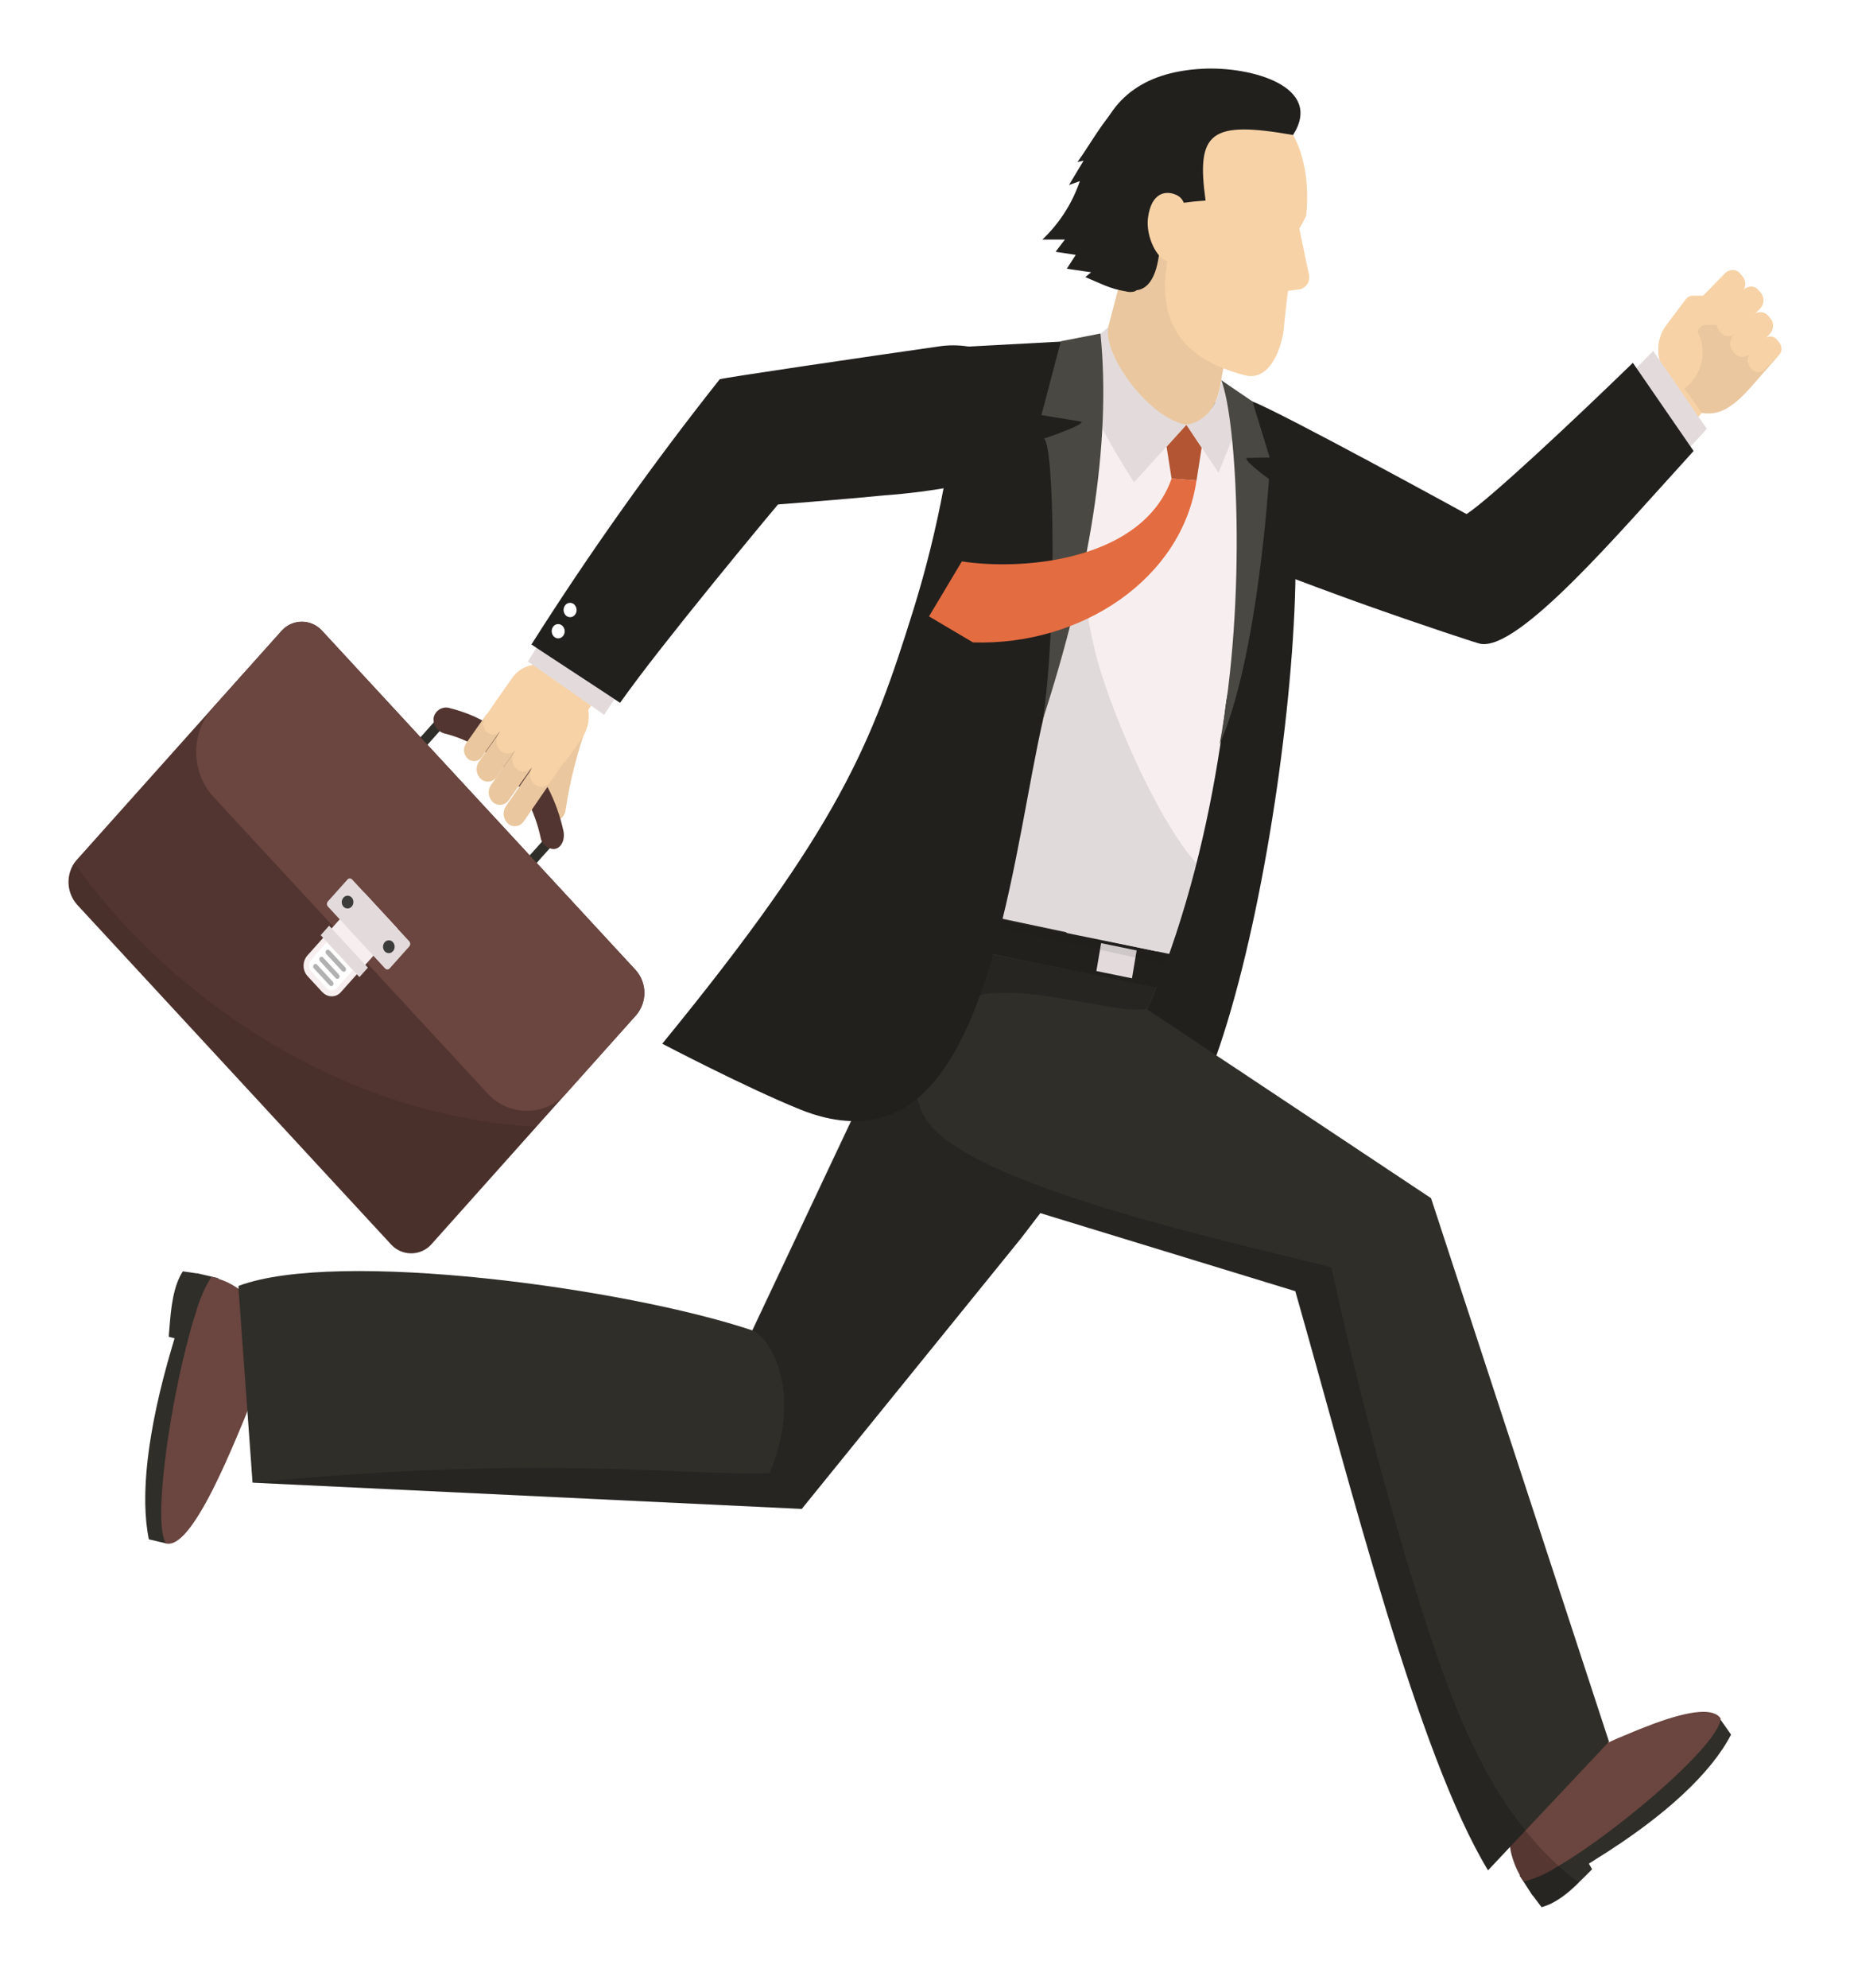 <svg width="108" height="116" viewBox="0 0 108 116" fill="none" xmlns="http://www.w3.org/2000/svg">
<g filter="url(#filter0_d)">
<path d="M33.886 37.279C34.073 37.368 34.218 37.526 34.289 37.72C34.361 37.915 34.353 38.129 34.269 38.318C33.691 39.918 33.273 41.571 33.02 43.253C32.998 43.449 32.901 43.628 32.748 43.752C32.596 43.877 32.401 43.937 32.205 43.92C32.108 43.903 32.016 43.866 31.933 43.813C31.85 43.759 31.779 43.69 31.723 43.609C31.666 43.528 31.627 43.437 31.606 43.34C31.586 43.244 31.584 43.144 31.602 43.048C31.602 43.048 31.602 43.048 31.602 43.023C31.861 41.265 32.29 39.536 32.882 37.86C32.94 37.651 33.077 37.473 33.265 37.364C33.453 37.255 33.676 37.225 33.886 37.279Z" fill="#EAC79E"/>
<path d="M24.394 40.084C24.348 40.151 24.276 40.197 24.196 40.212C24.115 40.226 24.032 40.208 23.965 40.161L23.94 40.144C23.887 40.069 23.861 39.977 23.87 39.885C23.878 39.794 23.92 39.708 23.986 39.644L25.497 37.953C25.544 37.886 25.615 37.841 25.695 37.826C25.776 37.812 25.858 37.829 25.926 37.875L25.951 37.896C26.004 37.97 26.029 38.062 26.021 38.153C26.012 38.244 25.971 38.329 25.904 38.392L24.394 40.084Z" fill="#2F2E29"/>
<path d="M30.776 46.969C30.753 47.002 30.724 47.031 30.691 47.052C30.657 47.074 30.619 47.089 30.58 47.097C30.54 47.104 30.5 47.103 30.46 47.095C30.421 47.086 30.384 47.07 30.351 47.047L30.322 47.026C30.27 46.951 30.245 46.86 30.254 46.769C30.262 46.678 30.303 46.593 30.368 46.529L31.882 44.838C31.904 44.805 31.933 44.776 31.966 44.754C32 44.732 32.037 44.717 32.076 44.709C32.116 44.702 32.156 44.702 32.195 44.71C32.234 44.718 32.271 44.734 32.304 44.757L32.333 44.778C32.387 44.853 32.413 44.944 32.404 45.037C32.396 45.129 32.354 45.214 32.287 45.278L30.776 46.969Z" fill="#2F2E29"/>
<path d="M37.133 55.234L33.123 59.719L31.326 61.726L25.21 68.572C24.936 68.891 24.548 69.089 24.129 69.122C23.711 69.155 23.296 69.022 22.976 68.75C22.919 68.7 22.866 68.647 22.813 68.59L4.507 48.791C4.212 48.46 4.035 48.04 4.005 47.597C3.974 47.154 4.093 46.714 4.34 46.345C4.386 46.285 4.432 46.224 4.486 46.164L12.378 37.339L12.399 37.315L16.417 32.829C16.551 32.671 16.715 32.541 16.9 32.446C17.085 32.351 17.287 32.294 17.494 32.277C17.701 32.26 17.91 32.284 18.108 32.348C18.305 32.412 18.488 32.514 18.647 32.649C18.703 32.696 18.757 32.747 18.806 32.801L24.55 39.016L24.958 39.456L30.915 45.898L31.326 46.338L37.112 52.599C37.435 52.961 37.615 53.428 37.619 53.913C37.623 54.398 37.45 54.867 37.133 55.234Z" fill="#523530"/>
<path d="M37.137 55.234L33.123 59.719C32.859 60.03 32.537 60.286 32.174 60.471C31.811 60.657 31.416 60.77 31.009 60.803C30.603 60.836 30.194 60.789 29.806 60.663C29.418 60.538 29.059 60.338 28.748 60.074C28.638 59.982 28.535 59.882 28.44 59.776L12.438 42.47C11.809 41.763 11.457 40.852 11.45 39.905C11.443 38.958 11.78 38.041 12.399 37.325L16.413 32.84C16.548 32.681 16.713 32.551 16.899 32.456C17.084 32.361 17.287 32.304 17.495 32.287C17.703 32.271 17.912 32.295 18.11 32.36C18.308 32.424 18.492 32.527 18.65 32.663C18.707 32.708 18.76 32.759 18.806 32.815L37.116 52.614C37.434 52.975 37.611 53.439 37.615 53.92C37.619 54.401 37.449 54.868 37.137 55.234Z" fill="#6B453F"/>
<path d="M18.813 53.883L17.948 52.947C17.802 52.781 17.722 52.567 17.722 52.346C17.722 52.125 17.802 51.911 17.948 51.745L21.246 48.058L23.213 50.185L19.913 53.872C19.852 53.947 19.777 54.008 19.692 54.051C19.607 54.096 19.514 54.122 19.419 54.129C19.323 54.136 19.227 54.124 19.137 54.094C19.046 54.063 18.963 54.014 18.891 53.95L18.813 53.883Z" fill="#F7EFEF"/>
<path d="M18.721 50.564L19.214 50.011L21.476 52.458L20.983 53.011L18.721 50.564Z" fill="#E3DBDB"/>
<path d="M19.143 48.593L20.281 47.32C20.296 47.302 20.315 47.286 20.336 47.275C20.357 47.264 20.38 47.257 20.404 47.255C20.427 47.252 20.451 47.255 20.474 47.262C20.497 47.269 20.518 47.28 20.537 47.295L20.558 47.316L23.891 50.922C23.927 50.964 23.948 51.018 23.948 51.073C23.948 51.129 23.927 51.182 23.891 51.224L22.753 52.497C22.737 52.515 22.719 52.53 22.698 52.542C22.677 52.553 22.654 52.56 22.63 52.562C22.606 52.565 22.582 52.562 22.559 52.555C22.537 52.548 22.516 52.537 22.497 52.522L22.476 52.5L19.143 48.894C19.106 48.853 19.086 48.799 19.086 48.744C19.086 48.688 19.106 48.634 19.143 48.593Z" fill="#E3DBDB"/>
<path d="M19.675 53.631C19.605 53.714 19.505 53.764 19.397 53.773C19.29 53.782 19.183 53.748 19.101 53.677C19.085 53.666 19.07 53.653 19.058 53.638L18.168 52.674C18.086 52.58 18.041 52.46 18.041 52.335C18.041 52.211 18.086 52.091 18.168 51.997L19.076 50.979L20.59 52.614L19.675 53.631Z" fill="white"/>
<path d="M22.94 51.5C22.885 51.564 22.807 51.603 22.723 51.61C22.638 51.617 22.555 51.59 22.49 51.536L22.458 51.504C22.395 51.431 22.36 51.337 22.36 51.24C22.36 51.143 22.395 51.049 22.458 50.976C22.485 50.944 22.519 50.917 22.556 50.898C22.593 50.88 22.634 50.868 22.676 50.865C22.718 50.861 22.76 50.866 22.8 50.879C22.84 50.892 22.877 50.913 22.909 50.94L22.937 50.972C23.002 51.045 23.037 51.138 23.038 51.236C23.039 51.333 23.004 51.427 22.94 51.5Z" fill="#3C3C3B"/>
<path d="M20.533 48.894C20.506 48.926 20.473 48.953 20.435 48.972C20.398 48.991 20.357 49.002 20.315 49.006C20.273 49.009 20.231 49.004 20.191 48.991C20.151 48.978 20.115 48.957 20.083 48.93L20.051 48.901C19.987 48.828 19.951 48.734 19.951 48.637C19.951 48.54 19.987 48.446 20.051 48.373C20.077 48.341 20.11 48.315 20.147 48.295C20.184 48.276 20.224 48.264 20.266 48.261C20.308 48.257 20.349 48.261 20.389 48.274C20.429 48.287 20.466 48.307 20.497 48.334L20.533 48.366C20.596 48.439 20.631 48.533 20.631 48.63C20.631 48.727 20.596 48.821 20.533 48.894Z" fill="#3C3C3B"/>
<path d="M20.161 52.663C20.136 52.687 20.103 52.7 20.069 52.7C20.034 52.7 20.001 52.687 19.976 52.663L19.047 51.663C19.022 51.633 19.008 51.595 19.008 51.555C19.008 51.516 19.022 51.477 19.047 51.447C19.059 51.435 19.074 51.425 19.089 51.418C19.105 51.411 19.122 51.408 19.14 51.408C19.157 51.408 19.174 51.411 19.19 51.418C19.206 51.425 19.22 51.435 19.232 51.447L20.157 52.447C20.183 52.477 20.197 52.516 20.197 52.555C20.197 52.595 20.183 52.633 20.157 52.663H20.161Z" fill="#B1B1B1"/>
<path d="M19.785 53.078C19.76 53.102 19.727 53.115 19.693 53.115C19.658 53.115 19.625 53.102 19.601 53.078L18.679 52.078C18.652 52.048 18.638 52.01 18.638 51.97C18.638 51.93 18.652 51.892 18.679 51.862C18.691 51.85 18.705 51.841 18.72 51.834C18.736 51.828 18.752 51.824 18.769 51.824C18.786 51.824 18.802 51.828 18.818 51.834C18.834 51.841 18.848 51.85 18.859 51.862L19.785 52.862C19.811 52.892 19.825 52.93 19.825 52.97C19.825 53.01 19.811 53.048 19.785 53.078Z" fill="#B1B1B1"/>
<path d="M19.43 53.496C19.406 53.521 19.373 53.535 19.338 53.535C19.304 53.535 19.27 53.521 19.246 53.496L18.32 52.497C18.294 52.467 18.279 52.429 18.279 52.389C18.279 52.349 18.294 52.31 18.32 52.28C18.345 52.256 18.378 52.243 18.413 52.243C18.447 52.243 18.48 52.256 18.505 52.28L19.43 53.28C19.456 53.31 19.47 53.349 19.47 53.388C19.47 53.428 19.456 53.466 19.43 53.496Z" fill="#B1B1B1"/>
<path d="M32.372 45.54C32.172 45.542 31.979 45.471 31.828 45.341C31.677 45.21 31.579 45.029 31.553 44.831C30.893 41.821 28.716 39.477 25.976 38.804C25.778 38.757 25.603 38.642 25.481 38.479C25.359 38.317 25.298 38.116 25.309 37.914C25.323 37.816 25.357 37.722 25.409 37.639C25.46 37.554 25.528 37.481 25.608 37.423C25.687 37.365 25.778 37.324 25.874 37.302C25.97 37.279 26.07 37.276 26.167 37.293C26.204 37.299 26.241 37.308 26.277 37.322C29.539 38.119 32.106 40.899 32.889 44.469C33.006 45.005 32.751 45.494 32.375 45.533L32.372 45.54Z" fill="#523530"/>
<path d="M30.599 35.793L32.755 32.727L35.811 35.322L33.655 38.389L30.599 35.793Z" fill="#F7D2A6"/>
<path d="M33.297 38.779C33.436 38.906 33.525 39.079 33.546 39.266C33.568 39.453 33.521 39.641 33.414 39.796L30.578 43.923C30.533 43.992 30.476 44.051 30.409 44.097C30.342 44.144 30.266 44.176 30.186 44.193C30.107 44.21 30.024 44.211 29.944 44.195C29.864 44.18 29.788 44.149 29.72 44.104L29.656 44.055C29.515 43.929 29.426 43.755 29.404 43.568C29.383 43.38 29.431 43.192 29.539 43.037L32.375 38.91C32.465 38.772 32.606 38.676 32.767 38.642C32.928 38.608 33.096 38.639 33.233 38.729C33.256 38.744 33.277 38.76 33.297 38.779Z" fill="#EAC79E"/>
<path d="M31.088 39.541C31.228 39.667 31.317 39.839 31.339 40.026C31.361 40.213 31.313 40.401 31.205 40.555L29.705 42.682C29.615 42.82 29.474 42.915 29.313 42.948C29.152 42.982 28.985 42.95 28.847 42.86C28.825 42.845 28.803 42.829 28.784 42.81C28.645 42.683 28.556 42.51 28.535 42.323C28.513 42.136 28.56 41.948 28.667 41.793L30.17 39.665C30.214 39.597 30.271 39.538 30.338 39.492C30.406 39.445 30.481 39.413 30.561 39.396C30.641 39.379 30.723 39.378 30.803 39.394C30.884 39.408 30.96 39.44 31.028 39.484L31.088 39.541Z" fill="#EAC79E"/>
<path d="M30.145 38.509C30.285 38.636 30.375 38.808 30.397 38.995C30.419 39.183 30.372 39.372 30.266 39.527L29.003 41.325C28.913 41.462 28.773 41.559 28.612 41.593C28.451 41.627 28.283 41.595 28.145 41.505L28.078 41.456C27.939 41.33 27.85 41.157 27.828 40.971C27.807 40.784 27.854 40.596 27.961 40.442L29.22 38.651C29.309 38.514 29.45 38.417 29.611 38.383C29.772 38.349 29.94 38.381 30.078 38.47C30.101 38.482 30.124 38.494 30.145 38.509Z" fill="#EAC79E"/>
<path d="M29.149 37.665C29.273 37.777 29.352 37.93 29.371 38.096C29.391 38.261 29.35 38.429 29.255 38.566L28.138 40.158C28.058 40.28 27.933 40.366 27.791 40.397C27.648 40.427 27.499 40.4 27.376 40.321L27.316 40.275C27.191 40.163 27.111 40.01 27.091 39.843C27.072 39.676 27.114 39.509 27.209 39.371L28.326 37.782C28.365 37.721 28.416 37.669 28.476 37.628C28.535 37.587 28.603 37.558 28.673 37.542C28.744 37.527 28.817 37.526 28.889 37.539C28.96 37.553 29.028 37.58 29.088 37.619L29.149 37.665Z" fill="#EAC79E"/>
<path d="M29.032 36.797L28.323 37.821C28.231 37.961 28.192 38.128 28.212 38.293C28.231 38.458 28.308 38.611 28.429 38.726C28.483 38.773 28.547 38.809 28.615 38.832C28.683 38.855 28.755 38.864 28.827 38.858C28.899 38.853 28.969 38.833 29.034 38.801C29.098 38.769 29.155 38.724 29.202 38.669L29.248 38.608L29.117 38.797C29.01 38.951 28.964 39.14 28.986 39.326C29.008 39.513 29.097 39.685 29.237 39.81C29.299 39.864 29.37 39.904 29.447 39.93C29.524 39.956 29.606 39.966 29.687 39.96C29.768 39.954 29.847 39.932 29.919 39.896C29.992 39.859 30.057 39.808 30.11 39.747L30.159 39.679L30.039 39.849C29.931 40.004 29.884 40.193 29.906 40.38C29.927 40.568 30.016 40.74 30.156 40.867C30.217 40.921 30.289 40.961 30.366 40.987C30.444 41.013 30.525 41.023 30.607 41.017C30.688 41.011 30.767 40.989 30.84 40.953C30.913 40.916 30.978 40.865 31.031 40.803L31.081 40.736C30.973 40.89 30.926 41.078 30.947 41.265C30.969 41.452 31.058 41.624 31.198 41.75C31.259 41.803 31.331 41.844 31.408 41.869C31.485 41.895 31.566 41.905 31.647 41.899C31.729 41.894 31.808 41.871 31.88 41.835C31.953 41.798 32.017 41.748 32.07 41.686C32.09 41.665 32.108 41.643 32.123 41.619L33.095 40.232L29.032 36.797Z" fill="#F7D2A6"/>
<path d="M32.574 35.226L33.613 36.088C34.026 36.458 34.289 36.966 34.355 37.517C34.42 38.068 34.282 38.624 33.967 39.08L32.996 40.459L28.901 36.981L29.872 35.598C30.137 35.194 30.552 34.911 31.025 34.812C31.498 34.713 31.991 34.806 32.397 35.07C32.446 35.127 32.51 35.173 32.574 35.226Z" fill="#F7D2A6"/>
<path opacity="0.1" d="M31.315 61.744L25.21 68.572C24.936 68.891 24.548 69.089 24.129 69.122C23.711 69.155 23.296 69.022 22.976 68.75C22.919 68.7 22.866 68.647 22.813 68.59L4.507 48.791C4.212 48.46 4.035 48.04 4.005 47.597C3.974 47.154 4.093 46.714 4.34 46.345C9.187 53.291 19.04 61.049 31.315 61.744Z" fill="black"/>
<path d="M11.467 74.44L11.343 74.405L10.953 74.298L10.212 74.089L9.857 73.997C9.857 73.823 9.882 73.642 9.893 73.472C9.985 72.263 10.12 71.033 10.673 70.178L11.485 70.296V72.501V72.88V74.391L11.467 74.44Z" fill="#2F2E29"/>
<path d="M9.715 86.056L8.691 85.815C8.177 83.35 8.581 79.521 10.034 74.614C10.084 74.44 10.137 74.26 10.191 74.089C10.279 73.799 10.371 73.504 10.463 73.21C10.765 72.267 11.105 71.299 11.477 70.292H11.52L12.35 70.487C12.38 70.493 12.409 70.5 12.438 70.508L12.74 70.579L12.431 72.15L12.329 72.668L12.013 74.284L9.715 86.056Z" fill="#2F2E29"/>
<path d="M12.339 70.498C11.954 71.12 11.659 71.793 11.46 72.497C11.283 73.036 11.105 73.642 10.939 74.302C10.939 74.359 10.907 74.415 10.893 74.472C9.786 78.816 8.942 85.031 9.701 86.056C10.41 86.222 11.322 85.07 12.424 82.907C12.527 82.694 12.637 82.475 12.75 82.237C12.828 82.074 12.91 81.904 12.992 81.726C13.073 81.549 13.204 81.269 13.311 81.017C13.385 80.858 13.46 80.684 13.534 80.514C13.64 80.276 13.74 80.032 13.85 79.776C13.96 79.521 14.101 79.181 14.229 78.872L14.633 77.858C15.289 76.202 15.484 74.912 15.399 73.912C15.373 73.355 15.216 72.812 14.94 72.327C14.665 71.842 14.279 71.429 13.814 71.122C13.478 70.898 13.111 70.724 12.726 70.604C12.619 70.565 12.52 70.54 12.431 70.515L12.339 70.498Z" fill="#6B453F"/>
<path d="M71.058 54.901L56.57 53.865L57.989 30.007L73.508 25.164L71.058 54.901Z" fill="#F7EFEF"/>
<path d="M61.293 56.237L61.556 51.795L70.157 52.397L69.895 56.84L61.293 56.237Z" fill="#2F2E29"/>
<path d="M65.842 60.098L62.566 64.385L62.243 64.81L61.662 65.569L61.19 66.183L60.733 66.778L59.62 68.232L55.39 73.451L46.806 84.038L14.743 82.506L14.445 78.369L13.924 71.189V71.029C19.678 68.859 36.538 71.15 43.923 73.625L50.823 59.006L51.465 57.663L51.663 57.233L53.081 54.23L53.188 54.004C53.43 53.421 53.704 52.853 54.011 52.302C54.192 51.974 54.392 51.656 54.61 51.351L54.776 51.128C54.801 51.1 54.815 51.071 54.84 51.043C54.865 51.015 54.911 50.947 54.95 50.905C55.378 50.373 55.892 49.917 56.471 49.557C56.586 49.482 56.704 49.412 56.826 49.348L56.943 49.291C57.138 49.195 57.34 49.114 57.549 49.05C58.76 48.696 60.043 48.668 61.268 48.969C61.392 48.997 61.52 49.001 61.651 49.026L61.779 49.32L62.261 50.419L62.282 50.465L62.548 51.075L62.903 51.912L63.009 52.153L63.105 52.373L63.279 52.773L63.633 53.56L63.92 54.408L63.998 54.638L64.612 56.482L64.633 56.553L65.275 58.45L65.842 60.098Z" fill="#2F2E29"/>
<path d="M92.945 105.063C92.828 105.184 92.71 105.301 92.59 105.418C92.469 105.535 92.317 105.695 92.172 105.829C91.491 106.503 90.753 107.084 89.991 107.272L89.459 106.563L90.821 104.943L90.945 104.798L91.058 104.663L91.991 103.553L92.023 103.51L92.09 103.631L92.317 104.003L92.742 104.712L92.945 105.063Z" fill="#2F2E29"/>
<path d="M101.057 97.207C99.915 99.412 97.274 101.929 93.179 104.468C93.033 104.564 92.888 104.656 92.739 104.744L91.998 105.188L91.615 105.411C90.931 105.805 90.197 106.191 89.456 106.585L89.434 106.546L88.945 105.787L88.888 105.705L88.708 105.429L89.899 104.496L90.282 104.205L91.505 103.248L100.412 96.292L101.057 97.207Z" fill="#2F2E29"/>
<path d="M100.451 96.27C100.373 97.596 95.941 101.546 92.462 103.925L92.324 104.021C91.86 104.337 91.416 104.617 91.005 104.861L90.831 104.961C90.254 105.333 89.621 105.61 88.956 105.783L88.899 105.702C88.849 105.613 88.793 105.521 88.736 105.418C88.525 105.042 88.362 104.643 88.25 104.227C88.207 104.072 88.176 103.915 88.158 103.755C88.047 103.117 88.112 102.46 88.346 101.855C88.46 101.548 88.612 101.258 88.8 100.99C89.349 100.188 90.282 99.383 91.782 98.649L92.703 98.199C92.987 98.068 93.267 97.937 93.54 97.816L93.895 97.664L94.249 97.508C94.412 97.433 94.572 97.362 94.728 97.302C94.955 97.206 95.178 97.118 95.394 97.022L95.884 96.827L96.536 96.575C98.653 95.799 100.036 95.632 100.451 96.27Z" fill="#6B453F"/>
<path d="M74.894 22.987C77.571 28.38 72.572 64.194 66.42 63.921L61.311 64.541C74.784 47.6 71.948 20.285 71.948 20.285L72.302 20.416L74.894 22.987Z" fill="#21201D"/>
<path d="M93.93 97.618L93.881 97.674L89.059 102.798L88.154 103.759L86.871 105.124C82.747 98.33 78.78 82.386 75.621 71.334L63.63 67.665L60.733 66.778L56.524 65.495C55.906 65.204 55.327 64.836 54.801 64.399C53.44 63.238 52.462 61.691 51.997 59.964C51.846 59.418 51.743 58.861 51.692 58.297C51.692 58.23 51.692 58.159 51.674 58.088C51.653 57.801 51.646 57.514 51.653 57.223C51.653 56.932 51.678 56.641 51.706 56.351L51.908 54.532L52.337 50.706L53.702 50.805L54.936 50.894L56.68 51.018H56.737L61.644 51.373L62.378 51.858L63.123 52.358L63.92 52.89L66.144 54.365L66.459 54.574L66.941 54.879L66.987 54.911L67.072 54.968L69.271 56.422L69.902 56.84L71.019 57.588L72.001 58.237L83.542 65.909L93.93 97.618Z" fill="#2F2E29"/>
<path d="M99.334 20.094L97.962 21.416C97.181 20.473 96.426 19.505 95.639 18.58L96.972 17.296L96.873 16.942C96.734 16.337 96.833 15.702 97.15 15.169C97.231 15.038 98.419 13.467 98.476 13.396L99.046 14.151L100.557 12.694C101.862 14.204 102.684 15.328 103.773 16.81L102.181 18.626C100.979 19.959 100.245 20.232 99.334 20.094Z" fill="#EAC79E"/>
<path d="M101.401 15.385C101.336 15.454 101.259 15.509 101.173 15.547C101.087 15.585 100.995 15.606 100.901 15.608C100.813 15.61 100.726 15.592 100.646 15.555C100.566 15.518 100.496 15.464 100.44 15.396L100.362 15.3C100.249 15.148 100.195 14.96 100.209 14.771C100.225 14.581 100.308 14.404 100.443 14.272L101.759 12.928C101.88 12.8 102.047 12.725 102.223 12.719C102.306 12.718 102.387 12.736 102.462 12.771C102.537 12.806 102.603 12.857 102.656 12.921L102.819 13.116C102.916 13.249 102.963 13.414 102.949 13.578C102.935 13.743 102.863 13.897 102.745 14.013L101.401 15.385Z" fill="#F7D2A6"/>
<path d="M100.326 14.421C100.262 14.489 100.186 14.544 100.101 14.582C100.015 14.62 99.923 14.641 99.83 14.644C99.742 14.645 99.654 14.627 99.574 14.59C99.494 14.553 99.422 14.499 99.366 14.431L99.288 14.336C99.174 14.183 99.12 13.995 99.135 13.806C99.15 13.617 99.233 13.44 99.369 13.307L100.688 11.964C100.747 11.899 100.819 11.847 100.899 11.811C100.978 11.775 101.065 11.756 101.153 11.755C101.234 11.753 101.315 11.77 101.39 11.805C101.464 11.839 101.529 11.89 101.582 11.953L101.745 12.148C101.845 12.279 101.894 12.441 101.884 12.605C101.873 12.77 101.804 12.925 101.688 13.041L100.326 14.421Z" fill="#F7D2A6"/>
<path d="M102.199 16.608C102.143 16.671 102.076 16.722 102.001 16.758C101.926 16.795 101.844 16.816 101.761 16.821C101.678 16.826 101.594 16.814 101.515 16.787C101.437 16.76 101.364 16.717 101.301 16.662C101.281 16.646 101.262 16.628 101.245 16.608L101.167 16.513C101.05 16.365 100.996 16.178 101.014 15.991C101.032 15.796 101.117 15.613 101.255 15.474L102.319 14.41C102.423 14.292 102.57 14.22 102.728 14.21C102.886 14.2 103.041 14.253 103.159 14.357L103.213 14.41L103.376 14.605C103.426 14.668 103.464 14.741 103.486 14.819C103.509 14.897 103.516 14.978 103.507 15.059C103.494 15.229 103.419 15.389 103.298 15.509L102.199 16.608Z" fill="#F7D2A6"/>
<path d="M103.014 17.562C102.966 17.61 102.909 17.649 102.847 17.675C102.784 17.701 102.717 17.714 102.649 17.714C102.581 17.714 102.514 17.701 102.451 17.675C102.388 17.649 102.331 17.61 102.284 17.562L102.238 17.512L102.17 17.427C102.07 17.307 102.018 17.154 102.023 16.998C102.028 16.842 102.091 16.693 102.199 16.58L103.007 15.772C103.097 15.681 103.22 15.631 103.347 15.631C103.475 15.631 103.597 15.681 103.688 15.772L103.73 15.818L103.872 15.988C103.959 16.093 104.004 16.227 104 16.363C103.995 16.5 103.941 16.63 103.847 16.729L103.014 17.562Z" fill="#F7D2A6"/>
<path d="M100.27 14.953H99.561C99.5 14.954 99.441 14.97 99.388 14.998C99.334 15.027 99.288 15.067 99.252 15.116L99.1 15.328C99.388 15.885 99.469 16.526 99.33 17.138C99.19 17.749 98.839 18.292 98.337 18.668L99.344 20.087L98.142 21.625C97.288 20.604 96.469 19.544 95.611 18.526L96.416 17.817L96.972 17.296L96.873 16.942C96.73 16.338 96.828 15.702 97.146 15.169C97.228 15.034 98.419 13.467 98.472 13.396C98.516 13.351 98.568 13.315 98.626 13.29C98.684 13.266 98.746 13.254 98.809 13.254H100.763C100.887 13.259 101.004 13.312 101.089 13.403C101.175 13.495 101.22 13.615 101.216 13.74V13.903C101.22 14.176 101.123 14.442 100.943 14.648C100.859 14.743 100.755 14.819 100.639 14.872C100.523 14.925 100.397 14.952 100.27 14.953Z" fill="#F7D2A6"/>
<path d="M96.511 16.474L94.586 18.424L97.777 23.054L99.642 21.023L96.511 16.474Z" fill="#E3DBDB"/>
<path d="M95.324 17.169L98.869 22.313C98.777 22.413 98.685 22.512 98.596 22.618C94.604 26.986 88.669 33.999 86.417 33.563C86.339 33.563 83.077 32.5 79.326 31.16C78.904 31.011 78.479 30.851 78.049 30.695C76.429 30.106 74.777 29.482 73.299 28.887C72.079 28.401 70.983 27.929 70.107 27.518C68.984 26.983 67.626 26.355 66.874 25.341C65.885 24.012 66.257 22.441 67.423 21.274C67.731 20.967 68.067 20.689 68.427 20.445C69.423 19.782 71.972 19.002 73.089 19.416C74.727 20.023 85.616 25.994 85.616 25.994C86.995 25.096 91.984 20.416 95.324 17.169Z" fill="#21201D"/>
<path d="M52.738 50.603C52.918 49.518 52.954 49.107 53.092 48.568L70.795 52.174C70.834 52.578 70.66 53.199 70.441 54.209L52.738 50.603Z" fill="#21201D"/>
<path d="M64.005 52.656L64.282 51.029L66.356 51.454L66.083 53.082L64.005 52.656Z" fill="#E3DBDB"/>
<path opacity="0.07" d="M53.468 58.528C53.71 58.751 53.964 58.961 54.23 59.155C53.986 58.939 53.737 58.733 53.468 58.528Z" fill="black"/>
<path d="M50.454 47.898L67.551 51.514C67.764 49.135 72.093 38.109 72.795 29.73C73.048 26.617 72.879 23.484 72.291 20.416L69.916 19.487L62.772 16.686C62.772 16.686 50.986 44.441 50.454 47.898Z" fill="#F7EFEF"/>
<path d="M64.509 15.793L66.25 9.173C68.813 10.045 72.256 11.148 72.887 11.226C72.887 11.226 71.653 16.052 71.288 18.172C70.809 22.26 66.523 21.625 64.509 15.793Z" fill="#EAC79E"/>
<path d="M69.26 20.782L71.136 23.586C71.753 21.98 72.267 21.104 72.263 20.041L71.256 18.268C71.196 19.463 70.441 20.625 69.26 20.782Z" fill="#E3DBDB"/>
<path d="M69.26 20.782L66.2 24.143C64.693 21.778 62.931 18.7 62.772 16.697L64.697 15.094C64.403 16.81 67.157 20.448 69.26 20.782Z" fill="#E3DBDB"/>
<path d="M71.196 39.428C73.433 34.418 74.079 23.948 74.079 23.948C74.079 23.948 72.6 22.884 72.781 22.721L74.121 22.693L73.118 19.424L71.288 18.179C72.199 20.377 72.806 30.858 71.196 39.428Z" fill="#4A4842"/>
<path d="M65.073 9.553C64.75 8.11 64.835 7.514 64.988 6.007C66.051 -0.751 69.476 0.749 71.767 1.107C74.422 1.653 76.695 4.036 76.255 8.578C76.136 8.838 76.001 9.092 75.851 9.336L76.408 11.999C76.432 12.092 76.437 12.188 76.424 12.283C76.41 12.378 76.379 12.469 76.33 12.551C76.281 12.634 76.216 12.706 76.139 12.763C76.063 12.82 75.976 12.862 75.883 12.886H75.805L75.192 12.971C75.121 13.428 74.922 15.385 74.922 15.385C74.734 16.53 74.05 18.25 72.674 17.895C68.714 16.86 67.455 14.559 68.239 10.719C67.296 10.464 65.31 10.613 65.073 9.553Z" fill="#F7D2A6"/>
<path d="M65.356 12.722C68.413 14.165 67.65 8.078 67.65 8.078C68.55 7.887 69.463 7.761 70.38 7.702C69.817 3.681 70.671 3.036 75.486 3.876C77.298 1.04 73.029 -0.13 70.228 0.011C67.108 0.167 64.754 1.469 63.913 4.777C63.396 6.858 62.658 10.914 65.356 12.722Z" fill="#21201D"/>
<path d="M67.016 8.723C66.881 9.787 67.544 11.141 68.175 11.237C68.806 11.332 68.973 10.446 69.118 9.386C69.214 8.677 69.374 7.72 68.707 7.39C68.125 7.103 67.214 7.163 67.016 8.723Z" fill="#F7D2A6"/>
<path d="M32.379 32.053L36.917 35.226L35.268 37.708L30.819 34.599L32.379 32.053Z" fill="#E3DBDB"/>
<path d="M57.067 23.799C56.698 24.033 56.3 24.218 55.883 24.348C54.476 24.614 53.055 24.799 51.628 24.901L50.015 25.054C46.38 25.377 42.452 25.653 42.452 25.653C42.452 25.653 42.374 24.834 42.151 23.724C41.817 22.029 43.214 19.349 42.016 18.129C42.151 18.051 50.77 16.789 54.996 16.186C56.179 16.052 57.375 16.289 58.418 16.864C58.518 16.917 58.615 16.976 58.708 17.041C60.052 17.927 60.176 19.523 59.439 21.069C58.92 22.183 58.098 23.13 57.067 23.799Z" fill="#21201D"/>
<path d="M47.302 23.217C46.625 23.944 40.403 31.404 37.314 35.488C36.903 36.027 36.531 36.552 36.197 37.006L35.875 36.793L35.293 36.407L31.978 34.233L31.312 33.794L31.024 33.602C34.414 28.255 38.083 23.09 42.016 18.129C43.711 17.984 45.788 19.321 46.76 21.118C47.115 21.761 47.302 22.483 47.302 23.217Z" fill="#21201D"/>
<path d="M32.304 33.106C32.237 33.021 32.203 32.915 32.208 32.806C32.213 32.698 32.257 32.595 32.333 32.517C32.366 32.484 32.405 32.458 32.448 32.44C32.491 32.422 32.538 32.413 32.584 32.413C32.631 32.413 32.678 32.422 32.721 32.44C32.764 32.458 32.803 32.484 32.836 32.517C32.849 32.527 32.859 32.539 32.868 32.553C32.936 32.637 32.971 32.744 32.966 32.852C32.961 32.961 32.916 33.064 32.84 33.141C32.807 33.175 32.767 33.201 32.724 33.219C32.681 33.237 32.635 33.246 32.588 33.246C32.541 33.246 32.495 33.237 32.452 33.219C32.408 33.201 32.369 33.175 32.336 33.141L32.304 33.106Z" fill="white"/>
<path d="M32.996 31.865C32.929 31.78 32.895 31.673 32.901 31.565C32.907 31.456 32.952 31.354 33.028 31.276C33.061 31.243 33.1 31.217 33.143 31.199C33.186 31.181 33.233 31.172 33.279 31.172C33.326 31.172 33.373 31.181 33.416 31.199C33.459 31.217 33.498 31.243 33.531 31.276L33.563 31.315C33.631 31.4 33.666 31.507 33.661 31.615C33.656 31.724 33.611 31.826 33.535 31.904C33.502 31.938 33.462 31.965 33.419 31.983C33.375 32.001 33.328 32.011 33.281 32.011C33.234 32.011 33.187 32.001 33.144 31.983C33.1 31.965 33.061 31.938 33.028 31.904L32.996 31.865Z" fill="white"/>
<path opacity="0.1" d="M68.005 52.245C68.729 50.323 69.344 48.361 69.849 46.37C67.523 43.803 64.686 37.208 63.896 33.872C63.062 30.362 62.906 26.703 62.75 23.082C61.357 32.535 57.46 40.2 56.436 49.71L68.005 52.245Z" fill="#1D1D1B"/>
<path opacity="0.2" d="M92.179 105.836C91.591 106.5 90.839 106.997 89.998 107.276L89.466 106.588L89.445 106.549L88.956 105.787C88.935 105.761 88.916 105.734 88.899 105.705L88.722 105.432C88.509 105.057 88.346 104.657 88.236 104.241C88.194 104.085 88.162 103.926 88.14 103.766L86.857 105.131C82.733 98.334 78.766 82.393 75.607 71.338L63.615 67.672L60.719 66.785L59.609 68.239L55.379 73.458L46.792 84.045L14.729 82.514C31.769 80.847 39.768 82.131 44.934 81.95C47.061 76.77 44.6 73.713 43.898 73.628L50.798 59.01C50.276 59.367 49.704 59.644 49.1 59.833C49.646 58.386 50.068 57.301 50.231 56.904C50.63 56.015 51.196 55.209 51.897 54.532C52.632 53.82 53.329 53.071 53.986 52.288C54.212 51.99 54.413 51.673 54.585 51.341C54.627 51.263 54.666 51.185 54.702 51.103C54.702 51.103 54.734 51.103 54.752 51.103C55.053 51.157 55.691 51.284 56.457 51.426C56.535 51.426 56.617 51.458 56.698 51.472C58.269 51.77 60.219 52.142 60.719 52.241L61.506 52.401C62.119 52.518 62.722 52.646 63.279 52.755L63.527 52.802L63.881 52.873C64.119 52.919 64.356 52.965 64.591 53.014L65.261 53.149L66.636 53.429L66.846 53.472L67.331 53.571L67.445 53.596H67.477C67.477 53.596 67.459 53.631 67.434 53.699C67.436 53.707 67.436 53.715 67.434 53.724C67.413 53.77 67.395 53.826 67.367 53.887C67.338 53.947 67.31 54.021 67.282 54.092C67.263 54.13 67.248 54.169 67.236 54.209C67.2 54.284 67.168 54.362 67.14 54.433C67.111 54.504 67.087 54.567 67.072 54.603C67.069 54.612 67.069 54.622 67.072 54.631C67.044 54.695 67.026 54.745 67.012 54.78C67.001 54.802 66.992 54.824 66.984 54.847L66.913 54.865C66.342 54.993 65.264 54.833 63.991 54.606C63.318 54.489 62.573 54.355 61.864 54.23H61.825L61.414 54.17C60.245 53.957 59.054 53.883 57.868 53.95C57.647 53.971 57.428 54.007 57.212 54.057C55.648 54.433 53.869 56.432 53.532 58.556C53.365 59.446 53.521 60.366 53.971 61.151C54.808 62.729 57.911 64.233 61.669 65.552C67.384 67.558 74.628 69.147 77.723 69.945C79.177 76.589 80.996 83.609 83.042 90.055C84.18 93.601 85.414 97.146 87.296 100.284C87.619 100.819 87.956 101.348 88.321 101.841C88.552 102.163 88.793 102.479 89.03 102.777C89.42 103.272 89.837 103.745 90.278 104.195C90.487 104.404 90.704 104.617 90.927 104.812C90.938 104.831 90.954 104.847 90.973 104.858C91.175 105.046 91.381 105.212 91.597 105.404C91.783 105.559 91.977 105.704 92.179 105.836Z" fill="black"/>
<path d="M51.649 61.148C50.302 61.563 48.681 61.531 46.71 60.733C43.558 59.46 38.662 56.897 38.662 56.897C49.036 44.214 50.887 39.396 53.333 31.546C54.05 29.234 54.634 26.883 55.081 24.504C55.659 21.441 55.851 19.292 55.996 18.707C55.996 18.665 56.227 16.225 56.23 16.225H56.453L61.935 15.931L62.846 16.64L63.087 16.825C63.264 17.511 63.357 18.215 63.364 18.924C63.396 21.413 63.244 23.902 62.91 26.369C62.832 27.05 62.743 27.741 62.64 28.451L62.623 28.585C62.428 29.922 62.204 31.315 61.953 32.737C61.637 34.471 61.279 36.233 60.889 37.981V38.002C59.276 45.005 57.992 59.191 51.649 61.148Z" fill="#21201D"/>
<path d="M60.878 37.981C61.694 32.801 61.566 21.739 60.935 21.597C60.935 21.597 63.257 20.817 63.14 20.604L60.797 20.221L61.931 15.91L64.243 15.46C64.895 21.923 63.591 29.607 60.878 37.981Z" fill="#4A4842"/>
<path d="M69.852 24.033L68.395 23.926L68.104 22.065L69.26 20.792L70.15 22.125L69.852 24.033Z" fill="#B35532"/>
<path d="M69.849 24.033L68.395 23.926C66.739 28.621 59.953 29.33 56.152 28.756L54.234 31.964L56.801 33.482C63.137 33.684 69.022 29.759 69.849 24.033Z" fill="#E46C41"/>
<path d="M61.623 10.691L62.8 10.871L62.279 11.68L63.697 11.886L63.36 12.169C64.236 12.524 64.778 12.85 65.715 12.999C65.889 13.05 66.075 13.05 66.25 12.999C66.375 12.928 66.479 12.825 66.552 12.7C66.624 12.575 66.662 12.434 66.661 12.29C66.664 11.992 66.615 11.695 66.516 11.414C66.108 9.971 65.75 8.45 65.984 6.957C66.246 5.629 66.824 4.382 67.668 3.323C68.455 2.259 69.356 1.284 70.1 0.178C68.54 -0.003 66.984 0.703 65.739 1.749C64.495 2.795 63.867 4.096 62.903 5.454L63.257 5.376L62.406 6.794L63.041 6.567C62.597 7.865 61.846 9.035 60.85 9.978H62.165L61.623 10.691Z" fill="#21201D"/>
</g>
<defs>
<filter id="filter0_d" x="0" y="0" width="108" height="115.276" filterUnits="userSpaceOnUse" color-interpolation-filters="sRGB">
<feFlood flood-opacity="0" result="BackgroundImageFix"/>
<feColorMatrix in="SourceAlpha" type="matrix" values="0 0 0 0 0 0 0 0 0 0 0 0 0 0 0 0 0 0 127 0"/>
<feOffset dy="4"/>
<feGaussianBlur stdDeviation="2"/>
<feColorMatrix type="matrix" values="0 0 0 0 0 0 0 0 0 0 0 0 0 0 0 0 0 0 0.25 0"/>
<feBlend mode="normal" in2="BackgroundImageFix" result="effect1_dropShadow"/>
<feBlend mode="normal" in="SourceGraphic" in2="effect1_dropShadow" result="shape"/>
</filter>
</defs>
</svg>
